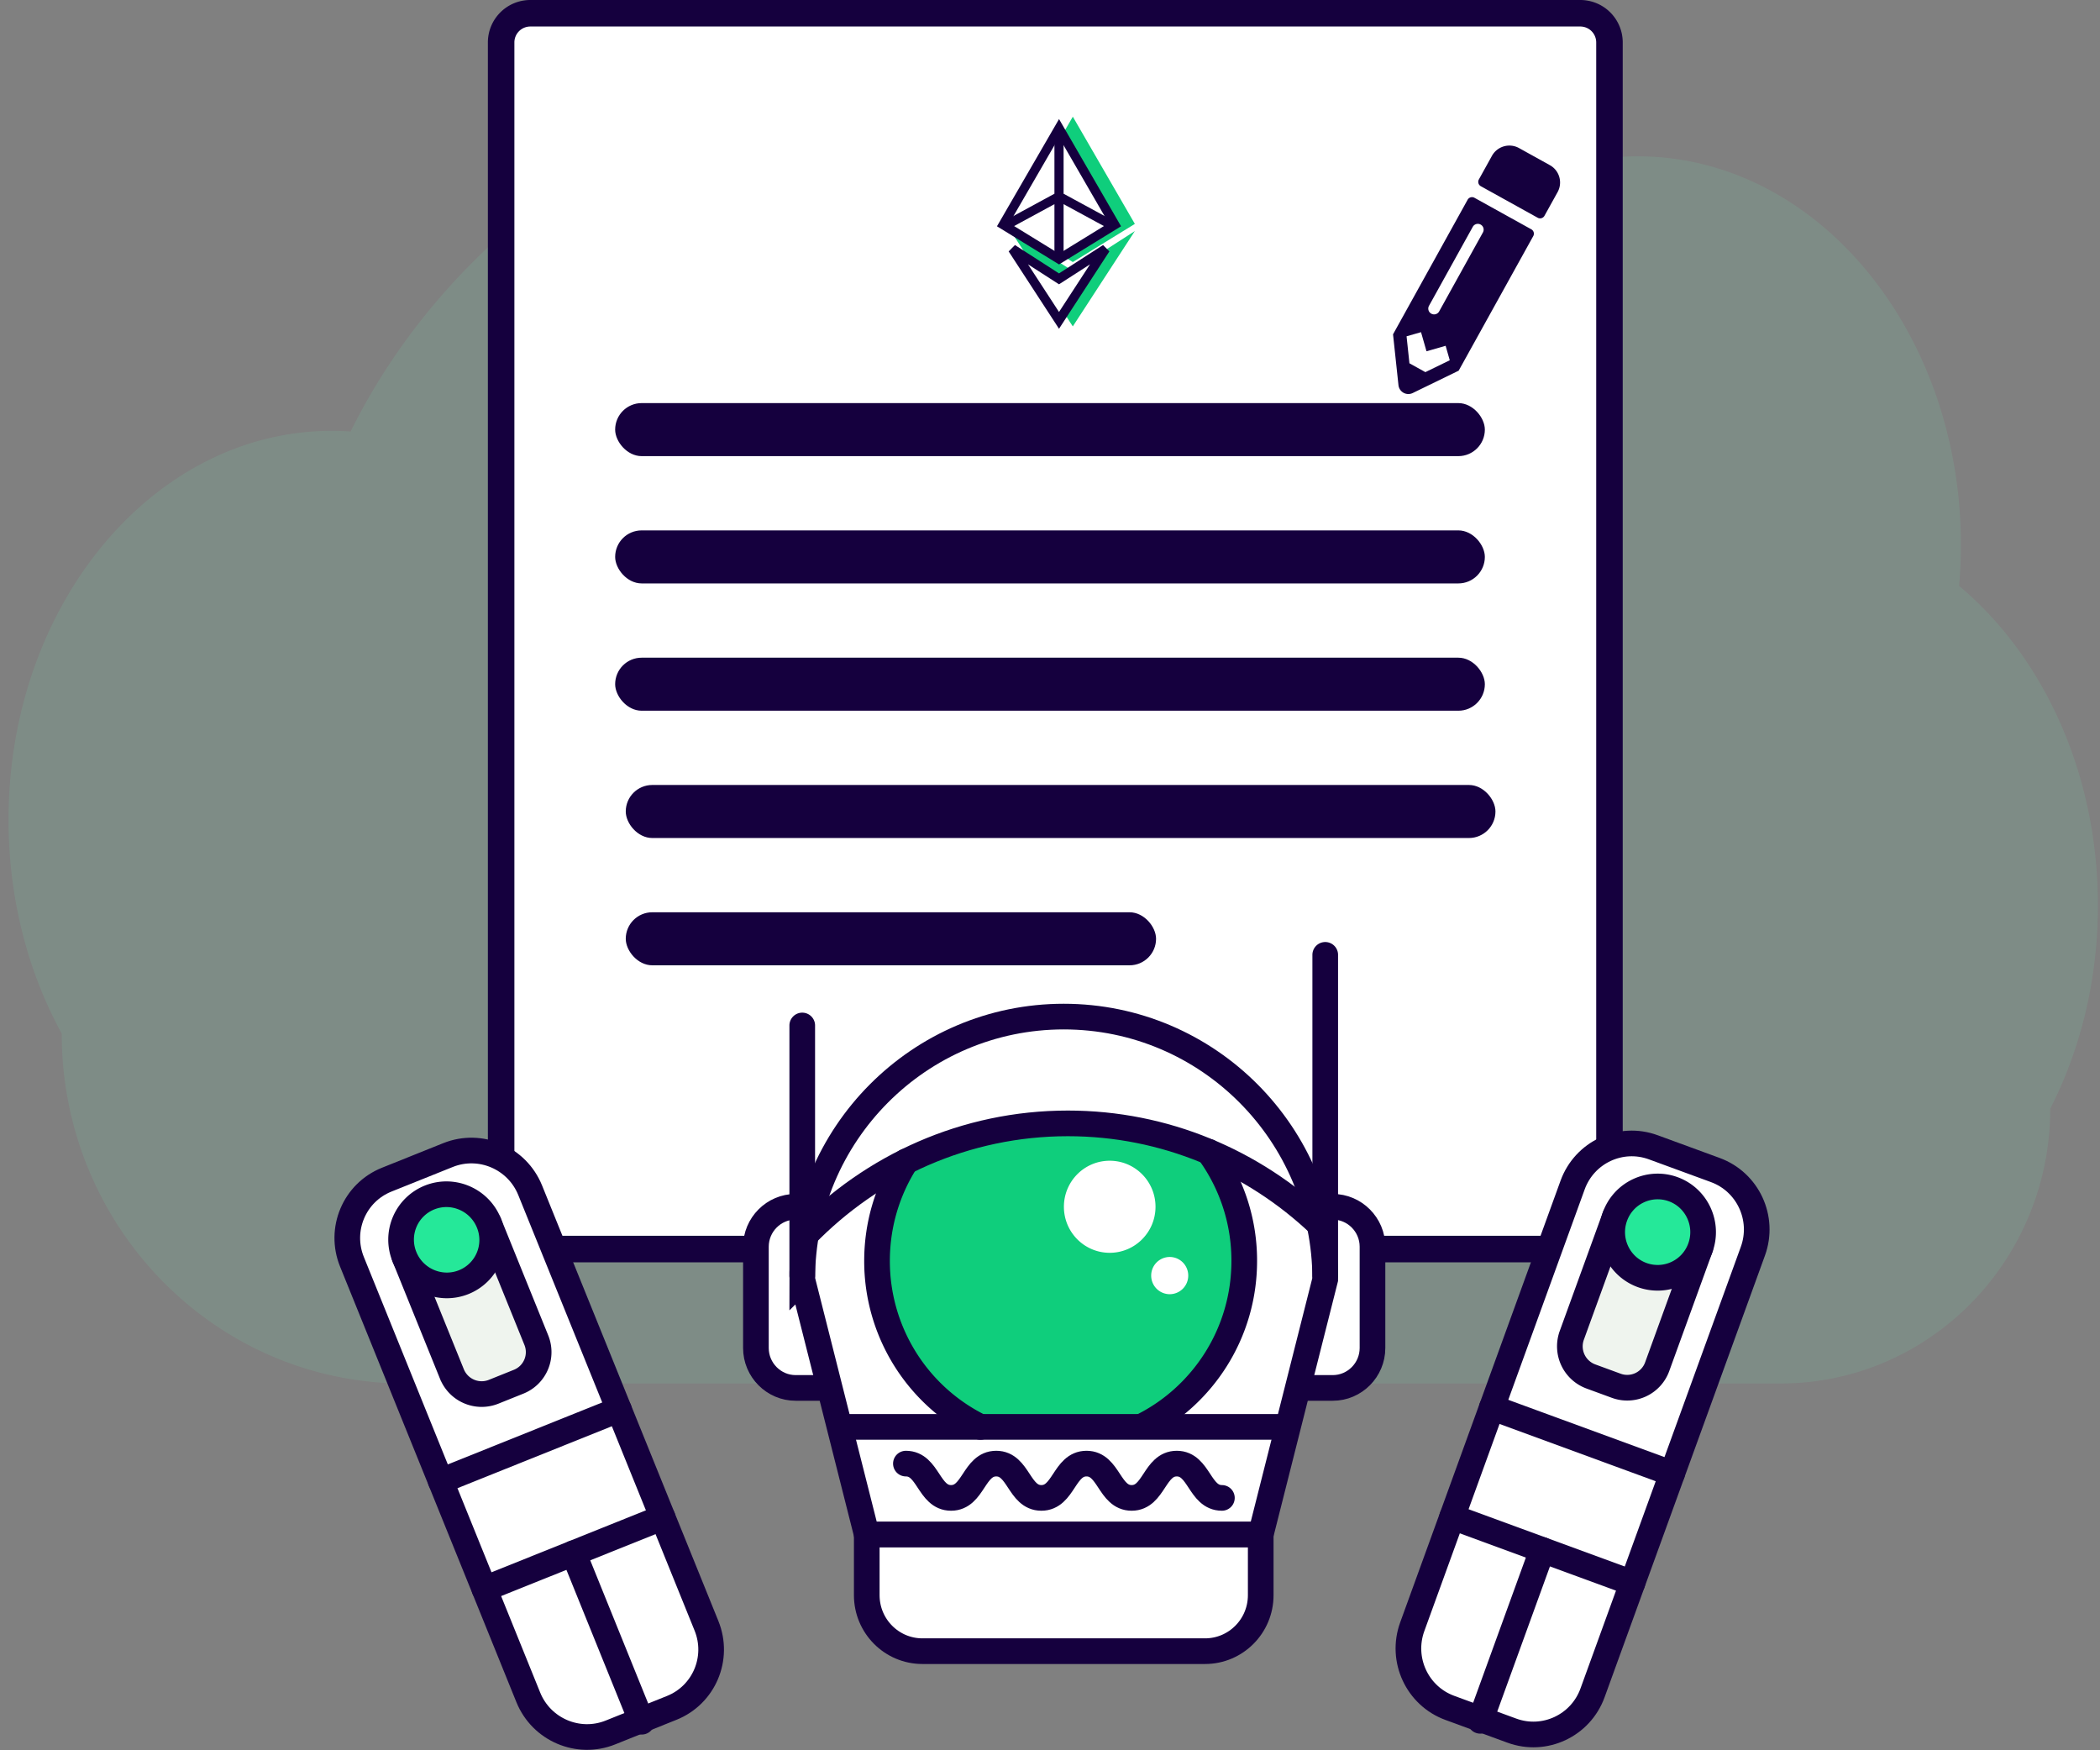 <svg xmlns="http://www.w3.org/2000/svg" width="198" height="165"><rect width="100%" height="100%" fill="#808080" stroke="none"/><g fill="none" fill-rule="evenodd"><path fill="#75FFC7" fill-rule="nonzero" d="M197.804 85.345c0-12.47-5.176-23.487-13.087-30.11.11-1.26.166-2.538.172-3.834 0-20.25-13.645-36.664-30.48-36.664-5.368 0-10.412 1.672-14.793 4.604-11.916-9.297-27.47-14.92-44.488-14.92-27.679 0-51.505 14.894-62.07 36.259a26.154 26.154 0 0 0-1.774-.063c-16.831 0-30.48 16.416-30.48 36.664 0 7.445 1.846 14.37 5.015 20.152 0 18.219 14.497 32.989 32.373 32.989h129.69c14.042 0 25.424-11.596 25.424-25.901 2.852-5.58 4.498-12.145 4.498-19.176z" opacity=".1"/><path fill="#FFF" stroke="#15003E" stroke-width="2.5" d="M50 1.25A2.75 2.75 0 0 0 47.25 4v111a2.75 2.75 0 0 0 2.75 2.75h99a2.75 2.75 0 0 0 2.75-2.75V4A2.75 2.75 0 0 0 149 1.25H50z"/><g fill="#15003E" transform="translate(58 38)"><rect width="82" height="5" rx="2.5"/><rect width="82" height="5" y="12" rx="2.5"/><rect width="82" height="5" y="24" rx="2.5"/><rect width="82" height="5" x="1" y="36" rx="2.5"/><rect width="50" height="5" x="1" y="48" rx="2.5"/></g><g fill-rule="nonzero"><path fill="#0FCE7C" d="M107 21.107l-5.848 3.597-5.852-3.597L101.152 11 107 21.107zm-5.85 4.443l-5.85-3.767 5.85 8.987 5.85-8.987-5.85 3.767z"/><path fill="#FFF" stroke="#15003E" stroke-width=".864" d="M105.115 21.184l-5.263-9.097-5.267 9.097 5.267 3.237 5.263-3.237zm-9.652 2.28l4.387 6.738 4.387-6.738-4.387 2.824-4.387-2.824z"/><path stroke="#15003E" stroke-linecap="square" stroke-width=".864" d="M99.85 12.91v11.045M95.083 21.11l4.55-2.472M104.617 21.11l-4.55-2.472"/></g><path fill="#25E899" d="M79.282 134.517h38.772l3.285 1.26-2.471 8.891H81.722z"/><path fill="#FFF" d="M77.561 130.841h-2.545c-2.059 0-3.744-1.693-3.744-3.762v-9.554c0-2.07 1.685-3.762 3.744-3.762h1.08"/><path stroke="#15003E" stroke-linecap="round" stroke-width="2.419" d="M77.561 130.841h-2.545c-2.059 0-3.744-1.693-3.744-3.762v-9.554c0-2.07 1.685-3.762 3.744-3.762h1.08"/><path fill="#FFF" d="M123.117 130.841h2.545c2.06 0 3.744-1.693 3.744-3.762v-9.554c0-2.07-1.685-3.762-3.744-3.762h-1.079"/><path stroke="#15003E" stroke-linecap="round" stroke-width="2.419" d="M123.117 130.841h2.545c2.06 0 3.744-1.693 3.744-3.762v-9.554c0-2.07-1.685-3.762-3.744-3.762h-1.079"/><path fill="#FFF" d="M75.64 120.61c0-13.684 11.04-24.776 24.655-24.776 13.616 0 24.654 11.092 24.654 24.775l-6.081 24.059H81.723l-6.082-24.059z"/><path stroke="#15003E" stroke-linecap="round" stroke-width="2.419" d="M75.64 120.61c0-13.684 11.04-24.776 24.655-24.776 13.616 0 24.654 11.092 24.654 24.775l-6.081 24.059H81.723l-6.082-24.059z"/><path fill="#FFF" d="M113.617 155.657H86.973c-2.9 0-5.25-2.362-5.25-5.277v-5.712h37.145v5.712c0 2.915-2.35 5.277-5.25 5.277"/><path stroke="#15003E" stroke-linecap="round" stroke-width="2.419" d="M113.617 155.657H86.973c-2.9 0-5.25-2.362-5.25-5.277v-5.712h37.145v5.712c0 2.915-2.35 5.277-5.25 5.277z"/><path fill="#0FCE7C" d="M93.485 134.517a16.643 16.643 0 0 1-9.904-15.24c0-4.02 1.419-7.706 3.78-10.581 3.037-3.698 22.138-3.885 25.17-.445a16.619 16.619 0 0 1 4.16 11.026c0 6.81-4.073 12.665-9.904 15.24"/><path stroke="#15003E" stroke-linecap="round" stroke-width="2.419" d="M92.44 134.516a17.405 17.405 0 0 1-9.749-15.653c0-3.449 1-6.664 2.723-9.368M113.969 108.58a17.375 17.375 0 0 1 3.346 10.283c0 6.81-3.894 12.707-9.568 15.564M75.64 120.25V96.673M124.95 120.25V90.015"/><path stroke="#15003E" stroke-linecap="round" stroke-width="2.419" d="M75.906 116.465c6.342-6.527 15.103-10.564 24.78-10.564 9.15 0 17.481 3.61 23.723 9.52M79.282 134.515h42.057"/><path fill="#FFF" d="M108.948 113.763c0 2.397-1.934 4.34-4.319 4.34s-4.318-1.943-4.318-4.34 1.933-4.34 4.318-4.34 4.319 1.943 4.319 4.34M112.034 120.25a1.75 1.75 0 0 1-1.746 1.755 1.75 1.75 0 0 1-1.747-1.754 1.75 1.75 0 0 1 1.747-1.755 1.75 1.75 0 0 1 1.746 1.755"/><path stroke="#15003E" stroke-linecap="round" stroke-width="2.419" d="M115.208 141.208c-2.127 0-2.127-3.233-4.254-3.233s-2.127 3.233-4.255 3.233-2.128-3.233-4.256-3.233-2.128 3.233-4.257 3.233c-2.128 0-2.128-3.233-4.255-3.233-2.13 0-2.13 3.233-4.259 3.233-2.13 0-2.13-3.233-4.259-3.233"/><g><path fill="#FFF" d="M161.732 110.3l-5.847-2.143c-3.08-1.13-6.487.463-7.61 3.558l-15.12 41.64c-1.124 3.094.461 6.518 3.54 7.647l5.848 2.145c3.08 1.129 6.486-.464 7.61-3.558l15.12-41.641c1.124-3.094-.462-6.518-3.54-7.647"/><path stroke="#15003E" stroke-linecap="round" stroke-linejoin="round" stroke-width="2.419" d="M161.732 110.3l-5.847-2.143c-3.08-1.13-6.487.463-7.61 3.558l-15.12 41.64c-1.124 3.094.461 6.518 3.54 7.647l5.848 2.145c3.08 1.129 6.486-.464 7.61-3.558l15.12-41.641c1.124-3.094-.462-6.518-3.54-7.647z"/><path fill="#EFF4EE" d="M152.269 114.678l-4.07 11.205a3.027 3.027 0 0 0 1.795 3.876l2.4.88a3.004 3.004 0 0 0 3.856-1.803l4.069-11.206"/><path stroke="#15003E" stroke-linecap="round" stroke-width="2.419" d="M152.269 114.678l-4.07 11.205a3.027 3.027 0 0 0 1.795 3.876l2.4.88a3.004 3.004 0 0 0 3.856-1.803l4.069-11.206"/><path fill="#25E899" d="M160.319 117.63a4.279 4.279 0 0 1-5.494 2.569c-2.223-.815-3.368-3.287-2.557-5.52a4.28 4.28 0 0 1 5.495-2.57c2.222.815 3.367 3.288 2.556 5.521"/><path stroke="#15003E" stroke-linecap="round" stroke-width="2.419" d="M160.319 117.63a4.279 4.279 0 0 1-5.494 2.569c-2.223-.815-3.368-3.287-2.557-5.52a4.28 4.28 0 0 1 5.495-2.57c2.222.815 3.367 3.288 2.556 5.521z"/><path stroke="#15003E" stroke-linecap="round" stroke-linejoin="round" stroke-width="2.419" d="M136.916 142.996l16.998 6.234M140.66 132.683l16.999 6.233"/><g><path fill="#25E899" d="M145.415 146.113l-5.85 16.11"/><path stroke="#15003E" stroke-linecap="round" stroke-width="2.419" d="M145.415 146.113l-5.85 16.11"/></g></g><g><path fill="#FFF" d="M42.238 108.89l-5.78 2.319c-3.045 1.221-4.51 4.685-3.275 7.736l16.626 41.063c1.236 3.05 4.704 4.534 7.748 3.313l5.781-2.32c3.044-1.22 4.51-4.684 3.274-7.735l-16.626-41.063c-1.236-3.051-4.705-4.535-7.748-3.313"/><path stroke="#15003E" stroke-linecap="round" stroke-linejoin="round" stroke-width="2.419" d="M42.238 108.89l-5.78 2.319c-3.045 1.221-4.51 4.685-3.275 7.736l16.626 41.063c1.236 3.05 4.704 4.534 7.748 3.313l5.781-2.32c3.044-1.22 4.51-4.684 3.274-7.735l-16.626-41.063c-1.236-3.051-4.705-4.535-7.748-3.313z"/><path fill="#EFF4EE" d="M38.134 118.475l4.474 11.05a3.027 3.027 0 0 0 3.927 1.68l2.371-.952a3.004 3.004 0 0 0 1.66-3.92l-4.474-11.05"/><path stroke="#15003E" stroke-linecap="round" stroke-width="2.419" d="M38.134 118.475l4.474 11.05a3.027 3.027 0 0 0 3.927 1.68l2.371-.952a3.004 3.004 0 0 0 1.66-3.92l-4.474-11.05"/><path fill="#25E899" d="M46.091 115.282a4.279 4.279 0 0 1-2.364 5.585c-2.197.882-4.701-.189-5.594-2.392a4.28 4.28 0 0 1 2.365-5.585c2.197-.882 4.702.19 5.593 2.392"/><path stroke="#15003E" stroke-linecap="round" stroke-width="2.419" d="M46.091 115.282a4.279 4.279 0 0 1-2.364 5.585c-2.197.882-4.701-.189-5.594-2.392a4.28 4.28 0 0 1 2.365-5.585c2.197-.882 4.702.19 5.593 2.392z"/><path stroke="#15003E" stroke-linecap="round" stroke-linejoin="round" stroke-width="2.419" d="M45.673 149.792l16.803-6.741M41.555 139.623l16.803-6.742"/><g><path fill="#25E899" d="M54.075 146.421l6.432 15.887"/><path stroke="#15003E" stroke-linecap="round" stroke-width="2.419" d="M54.075 146.421l6.432 15.887"/></g></g><path fill="#15003E" fill-rule="nonzero" d="M146.856 18.116l-1.235 2.227a.47.47 0 0 1-.638.184l-5.363-2.973a.47.47 0 0 1-.183-.639l1.234-2.227a1.88 1.88 0 0 1 2.55-.731l2.904 1.61c.907.5 1.235 1.64.731 2.549zm-8.48.713l-7.033 12.688.512 4.79a.939.939 0 0 0 1.343.745l4.333-2.108 7.033-12.688a.47.47 0 0 0-.183-.639l-5.363-2.973a.474.474 0 0 0-.642.185zm-3.427 10.74a.545.545 0 0 1-.213-.744l4.125-7.441a.545.545 0 0 1 .743-.213c.266.147.36.477.213.743l-4.124 7.441a.545.545 0 0 1-.744.213zm-.45 3.546l1.803-.517.39 1.363-2.3 1.12-1.503-.834-.27-2.543 1.363-.391.517 1.802z"/></g></svg>